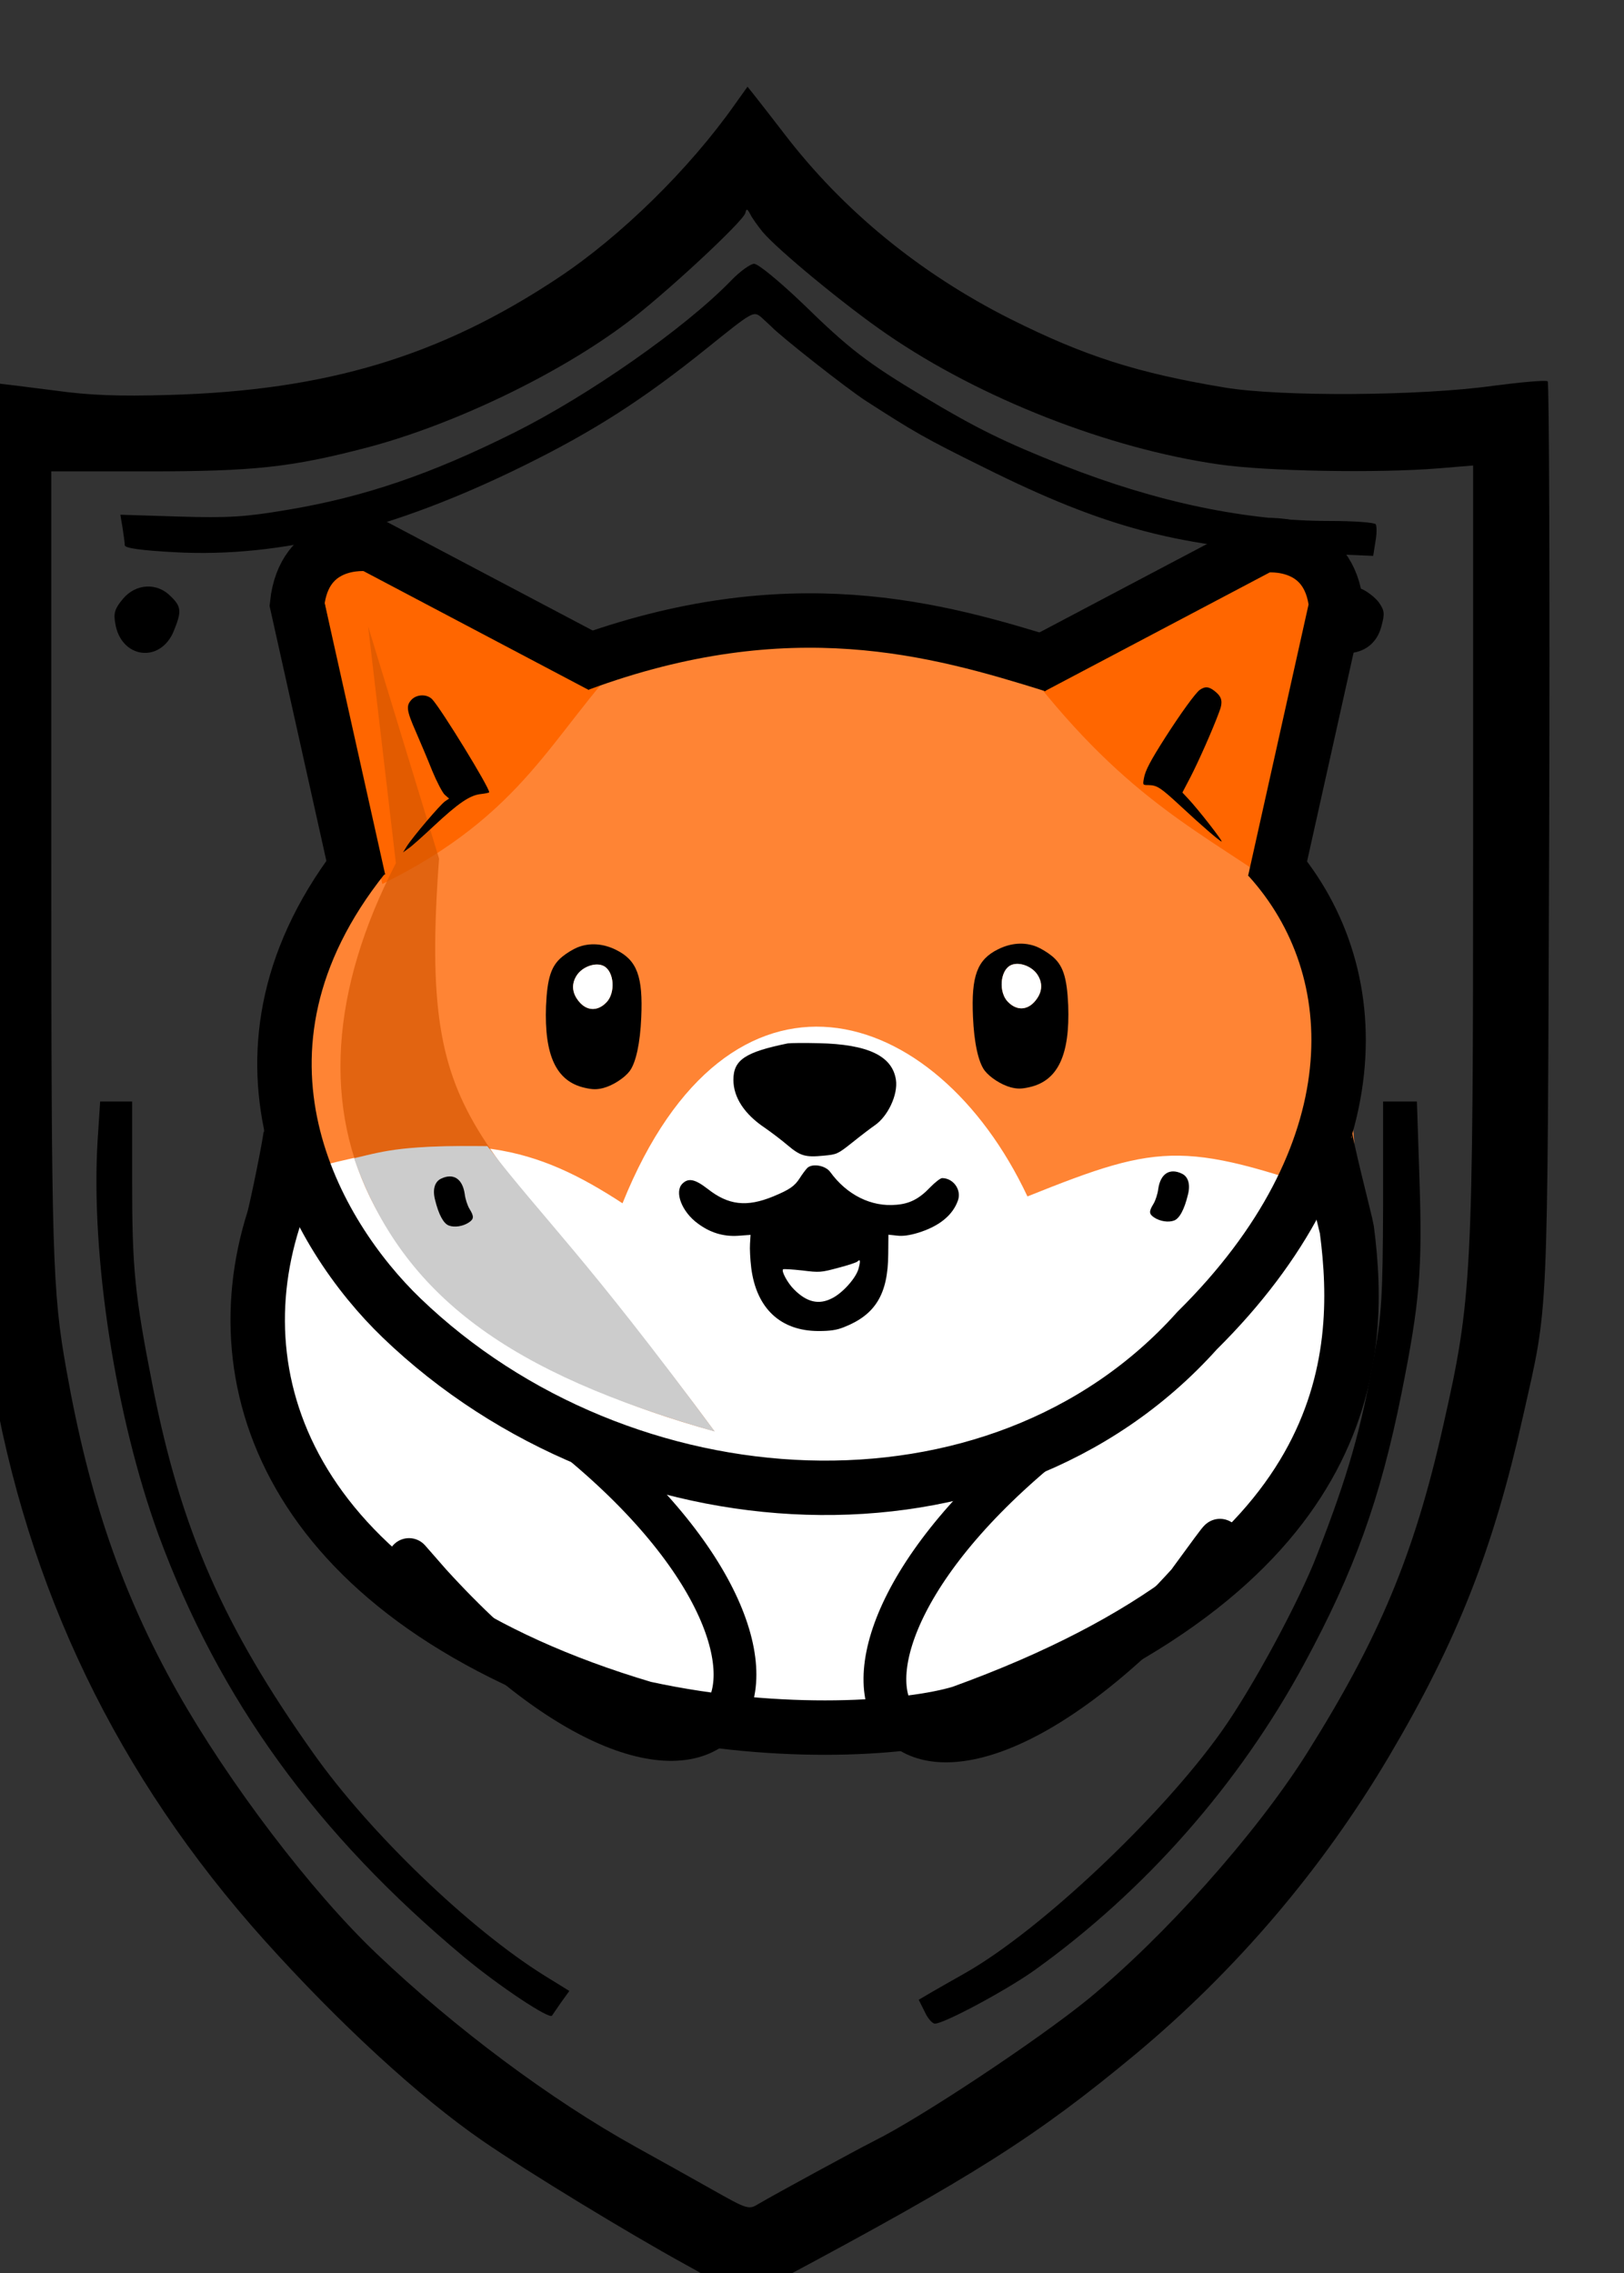 <?xml version="1.0" encoding="UTF-8" standalone="no"?>
<!-- Created with Inkscape (http://www.inkscape.org/) -->

<svg
   width="70.725mm"
   height="99mm"
   viewBox="0 0 70.725 99"
   version="1.1"
   id="svg5"
   xml:space="preserve"
   inkscape:version="1.2 (dc2aedaf03, 2022-05-15)"
   sodipodi:docname="logo.svg"
   xmlns:inkscape="http://www.inkscape.org/namespaces/inkscape"
   xmlns:sodipodi="http://sodipodi.sourceforge.net/DTD/sodipodi-0.dtd"
   xmlns="http://www.w3.org/2000/svg"
   xmlns:svg="http://www.w3.org/2000/svg"><rect x="0" y="0" width="70.725" height="99" fill="#333333" stroke="none"/><sodipodi:namedview
     id="namedview7"
     pagecolor="#ffffff"
     bordercolor="#000000"
     borderopacity="0.25"
     inkscape:showpageshadow="2"
     inkscape:pageopacity="0.0"
     inkscape:pagecheckerboard="0"
     inkscape:deskcolor="#d1d1d1"
     inkscape:document-units="mm"
     showgrid="false"
     inkscape:zoom="2.025849"
     inkscape:cx="158.20527"
     inkscape:cy="152.77545"
     inkscape:window-width="2560"
     inkscape:window-height="1351"
     inkscape:window-x="-9"
     inkscape:window-y="77"
     inkscape:window-maximized="1"
     inkscape:current-layer="layer1" /><defs
     id="defs2" /><g
     inkscape:label="Calque 1"
     inkscape:groupmode="layer"
     id="layer1"
     transform="translate(-36.877,21.297)"><g
       transform="matrix(0.016,0,0,-0.016,-14.489,120.751)"
       fill="#000000"
       stroke="none"
       id="g220"
       inkscape:label="shield"><path
         d="m 5210,8593 c -124,-176 -311,-359 -480,-471 -322,-214 -631,-307 -1060,-319 -139,-4 -216,-1 -310,12 -69,9 -150,19 -180,22 l -55,5 1,-1118 c 2,-1213 3,-1245 60,-1584 98,-587 344,-1097 744,-1543 203,-226 420,-426 594,-546 125,-86 398,-252 551,-336 39,-21 89,-51 113,-67 l 43,-29 102,54 c 528,282 697,389 967,613 275,229 510,505 692,813 186,315 283,563 364,925 70,311 66,227 71,1580 2,676 0,1232 -4,1236 -4,4 -71,-2 -148,-12 -200,-28 -578,-30 -730,-5 -240,40 -381,85 -585,187 -246,124 -455,295 -615,504 -33,43 -69,89 -80,103 l -20,25 z m 76,-346 c 40,-48 225,-201 339,-279 253,-174 602,-311 903,-354 129,-19 433,-24 595,-11 l 97,8 V 6587 c 0,-1191 -3,-1243 -82,-1592 -78,-347 -173,-575 -371,-890 -139,-220 -388,-499 -597,-670 -137,-111 -453,-321 -580,-384 -51,-26 -270,-145 -314,-171 -28,-17 -29,-17 -130,40 -55,31 -148,83 -206,115 -229,127 -491,322 -704,525 -178,169 -403,465 -544,715 -150,267 -239,526 -301,875 -38,213 -41,310 -41,1390 v 1055 h 262 c 291,0 391,11 598,65 235,62 520,199 706,339 102,76 317,276 323,299 3,13 5,13 14,-4 5,-10 20,-31 33,-47 z"
         id="path206" /><path
         d="m 5200,8114 c -125,-129 -387,-312 -589,-413 -226,-113 -409,-176 -620,-211 -113,-19 -157,-22 -293,-18 l -160,5 6,-36 c 3,-20 6,-41 6,-47 0,-8 44,-14 135,-19 289,-16 597,61 950,235 191,94 325,180 498,319 128,103 128,103 150,85 12,-11 24,-22 27,-25 22,-24 203,-167 257,-202 132,-85 159,-101 323,-182 331,-165 538,-219 892,-233 l 166,-7 6,38 c 4,21 4,42 1,48 -4,5 -60,9 -125,9 -227,0 -468,50 -725,151 -159,63 -237,101 -380,187 -155,93 -203,130 -330,254 -64,61 -121,108 -132,108 -10,0 -39,-21 -63,-46 z"
         id="path208" /><path
         d="m 6843,7270 c -43,-19 -53,-34 -53,-82 0,-38 48,-88 85,-88 48,0 83,27 95,72 10,36 9,44 -7,67 -11,14 -33,31 -49,37 -25,11 -37,10 -71,-6 z"
         id="path210" /><path
         d="m 3545,7248 c -22,-26 -26,-39 -21,-66 15,-97 124,-111 160,-20 21,52 20,65 -9,93 -37,38 -95,35 -130,-7 z"
         id="path212" /><path
         d="m 3476,5773 c -19,-314 49,-752 166,-1073 165,-448 430,-814 833,-1150 94,-78 232,-170 238,-158 1,2 12,17 24,35 l 23,32 -68,42 c -205,128 -475,388 -628,604 -245,345 -361,609 -438,1000 -49,249 -56,318 -56,562 v 213 h -44 -43 z"
         id="path214" /><path
         d="m 6975,5597 c -1,-248 -4,-297 -24,-407 -36,-203 -71,-326 -155,-542 -49,-128 -177,-365 -261,-483 -164,-231 -493,-541 -697,-657 -32,-18 -74,-42 -93,-53 l -34,-20 16,-32 c 8,-18 21,-33 28,-33 25,0 195,91 272,146 301,216 556,506 733,833 137,253 207,448 265,736 50,250 57,336 49,583 l -7,212 h -46 -46 z"
         id="path216" /></g><g
       id="g5715"
       transform="matrix(0.079,0,0,0.079,136.973,22.488)"
       inkscape:label="Dog"><g
         id="layer1-3"
         inkscape:label="Background"
         style="display:inline;stroke:none"
         transform="translate(-1125.28,-255.685)"><path
           style="display:inline;fill:#ffffff;stroke:none;stroke-width:22.5;stroke-dasharray:none;stroke-opacity:1"
           d="m -656.442,251.39 -7.99,78.06 27.659,75.601 84.206,79.904 111.251,41.181 181.935,-2.459 155.505,-122.929 34.42,-121.7 -26.43,-65.767 7.376,-101.417 -25.2,-48.557 -512.615,11.064 -34.42,79.289 z"
           id="path3572"
           inkscape:label="white"
           transform="translate(675.688,120.68)" /><path
           style="display:inline;fill:#ff8434;fill-opacity:1;stroke:none;stroke-width:0.75"
           d="m 28.819,345.828 c 86.285,-23.685 125.555,-11.805 172.594,18.944 58.79,-146.079 172.596,-111.417 223.228,-3.789 75.409,-30.286 86.831,-30.715 182.778,3.293 C 601.943,307.239 602.286,215.463 556.567,163.908 432.163,23.626 99.651,-3.082 51.892,183.593 l -23.073,90.188 z"
           id="path371"
           sodipodi:nodetypes="ccccsscc"
           inkscape:label="face" /><path
           style="display:inline;fill:#ff6600;stroke:none;stroke-width:0.773"
           d="M 68.976,188.761 C 147.82,149.884 161.825,106.702 205.055,61.296 L 50.945,2.946 35.025,23.26 Z"
           id="path1019"
           inkscape:label="leftear"
           sodipodi:nodetypes="ccccc" /><path
           style="display:inline;fill:#ff6600;stroke:none;stroke-width:0.772"
           d="M 425.08,71.99 564.031,8.878 602.011,35.793 570.515,195.429 C 521.084,159.862 481.408,144.37 425.08,71.99 Z"
           id="path1160"
           inkscape:label="rightear"
           sodipodi:nodetypes="ccccc" /><path
           style="display:inline;opacity:0.67;fill:#d45500;stroke:none;stroke-width:0.73"
           d="M 252.093,490.441 C 124.278,316.732 88.428,335.271 100.281,174.751 L 61.168,46.718 76.478,177.275 C 4.238,317.11 59.027,437.535 252.093,490.441 Z"
           id="path1179-1"
           sodipodi:nodetypes="ccccc"
           inkscape:label="shadow2" /><path
           id="path1512"
           style="display:inline;opacity:1;fill:#cccccc;stroke:none;stroke-width:0.75"
           d="M 126.898,333.258 C 81.733,332.767 71.229,335.493 53.449,340.013 80.308,416.504 139.658,458.464 252.242,490.565 180.281,393.216 159.048,374.833 126.898,333.258 Z"
           sodipodi:nodetypes="cccc"
           inkscape:label="shadow1" /></g><g
         id="g2972"
         inkscape:label="Border"
         style="display:inline"
         transform="translate(-449.592,-135.005)"><path
           d="m -383.145,155.932 c -23.5,4.8 -30,9.1 -30,20.1 0,9.6 6,18.9 17.4,26.5 3.3,2.3 8.9,6.5 12.3,9.4 7.2,6.1 9.9,6.9 20.1,5.9 7.3,-0.7 7.6,-0.8 15.8,-7.3 4.6,-3.7 10.1,-7.9 12.3,-9.4 7.3,-5 12.9,-17 11.7,-25.1 -2,-13.2 -15.4,-19.6 -42.6,-20.2 -8,-0.2 -15.6,-0.1 -17,0.1 z"
           id="path208-1"
           style="display:inline;stroke-width:0.1"
           inkscape:label="nose" /><path
           d="m -372.59,224.798 c -1,1.1 -2.7,3.4 -3.9,5.3 -2.9,4.6 -5.8,6.5 -14.7,10.2 -14.6,6 -24.7,4.9 -36.2,-4.2 -7,-5.4 -10.6,-6.1 -13.9,-2.8 -4.5,4.5 -0.3,15.5 8.5,21.9 6.8,5.1 14.1,7.3 22.1,6.8 l 7,-0.5 -0.3,4.9 c -0.2,2.6 0.1,8.7 0.7,13.5 2.9,22.2 16.2,34.6 37.1,34.6 6.3,0 9.9,-0.5 13.9,-2.1 17.4,-6.8 24.4,-18.2 24.5,-40.4 l 0.1,-10.6 4.7,0.5 c 3.1,0.4 6.8,-0.1 11.5,-1.5 11.8,-3.6 19.4,-9.8 22.2,-18.1 1.9,-5.8 -2.7,-12.1 -8.8,-12.1 -0.9,0 -3.9,2.3 -6.6,5.1 -6,6.3 -11.2,9 -18.6,9.6 -13.8,1.3 -27.3,-5.4 -36.5,-18.1 -2.7,-3.7 -10.2,-4.9 -12.8,-2 z m 28.4,55.4 c -1.4,5.1 -8.7,13.3 -14.5,16.2 -7.3,3.8 -14,2.3 -21.1,-4.9 -3.5,-3.5 -7,-10 -6,-11 0.3,-0.3 5,0 10.5,0.6 9.6,1.2 10.5,1.1 19.8,-1.4 5.4,-1.4 10.2,-3 10.7,-3.5 1.6,-1.6 1.8,-0.4 0.6,4 z"
           id="path210-0"
           style="display:inline;stroke-width:0.1"
           inkscape:label="mouth" /><path
           d="m 3063,4858 c -35,-17 -47,-60 -33,-115 20,-83 47,-132 76,-143 31,-12 78,-5 111,17 28,19 29,33 3,75 -11,18 -23,55 -26,81 -12,85 -63,118 -131,85 z"
           id="path214-0"
           style="display:inline"
           transform="matrix(0.1,0,0,-0.1,-880.648,716.332)"
           inkscape:label="left-cheek" /><path
           style="display:none;fill:none;stroke:#000000;stroke-width:30;stroke-dasharray:none;stroke-opacity:1"
           d="m -614.553,58.239 c -23.913,27.971 -41.995,62.606 -41.724,118.217 7.393,51.328 13.614,103.396 51.285,135.602 45.964,43.378 101.475,73.799 170.371,86.055 l 117.347,1.738 c 83.104,-19.777 146.289,-51.359 185.148,-97.355 24.652,-41.434 48.674,-82.868 46.07,-124.301 C -91.84,132.214 -99.986,87.809 -125.171,54.762 L -256.426,-48.677 c -88.09,-36.102 -158.06,-28.76 -232.956,-2.608 z"
           id="path552"
           sodipodi:nodetypes="ccccccccccc"
           inkscape:label="face" /><path
           style="fill:none;stroke:#000000;stroke-width:30.005;stroke-dasharray:none;stroke-opacity:1"
           d="m -656.895,203.305 c 0.311,3.435 -8.202,44.845 -9.781,49.835 -30.705,97.031 15.737,213.319 204.327,269.307 76.39,16.638 146.965,10.854 174.619,2.459 216.764,-78.288 222.104,-194.84 212.761,-266.226 -0.408,-3.118 -12.892,-50.735 -12.114,-54.048"
           id="path1650"
           sodipodi:nodetypes="csccsc"
           inkscape:label="body" /><path
           style="fill:none;stroke:#000000;stroke-width:30;stroke-dasharray:none;stroke-opacity:1"
           d="m -619.768,66.062 -33.9,-152.117 c 3.744,-35.904 36.369,-33.898 40.96,-33.031 l 126.804,66.932"
           id="path1652"
           sodipodi:nodetypes="cccc"
           inkscape:label="left-ear" /><path
           d="m -165.862,227.766 c 3.5,1.7 4.7,6 3.3,11.5 -2,8.3 -4.7,13.2 -7.6,14.3 -3.1,1.2 -7.8,0.5 -11.1,-1.7 -2.8,-1.9 -2.9,-3.3 -0.3,-7.5 1.1,-1.8 2.3,-5.5 2.6,-8.1 1.2,-8.5 6.3,-11.8 13.1,-8.5 z"
           id="path214-6"
           style="display:inline;stroke-width:0.1"
           inkscape:label="right-cheek" /><path
           style="display:inline;fill:none;stroke:#000000;stroke-width:30;stroke-dasharray:none;stroke-opacity:1"
           d="m -616.955,52.983 c -86.131,108.012 -26.25,208.937 20.837,254.264 121.482,116.942 328.341,130.12 438.574,7.047 96.679,-95.65 95.834,-198.754 39.308,-260.925"
           id="path1704"
           sodipodi:nodetypes="cscc"
           inkscape:label="face" /><path
           style="fill:none;stroke:#000000;stroke-width:30;stroke-dasharray:none;stroke-opacity:1"
           d="m -114.764,66.789 33.9,-152.117 c -3.744,-35.904 -36.369,-33.898 -40.96,-33.031 l -126.804,66.932"
           id="path1652-80"
           sodipodi:nodetypes="cccc"
           inkscape:label="right-ear" /><path
           style="fill:none;stroke:#000000;stroke-width:30;stroke-dasharray:none;stroke-opacity:1"
           d="m -498.128,-53.125 c 115.803,-42.753 197.215,-19.428 261.44,0.61"
           id="path1774"
           sodipodi:nodetypes="cc"
           inkscape:label="face-top" /><path
           style="fill:none;stroke:#000000;stroke-width:23.577;stroke-dasharray:none;stroke-opacity:1"
           d="m -590.333,442.457 c 1.908,2.208 13.906,15.987 5.695,6.498 -18.194,-21.025 2.954,3.303 4.421,4.916 160.101,175.951 246.914,48.218 70.02,-88.42"
           id="path1817"
           sodipodi:nodetypes="cssc"
           inkscape:label="left-hand" /><path
           style="fill:none;stroke:#000000;stroke-width:23.577;stroke-dasharray:none;stroke-opacity:1"
           d="m -152.775,442.405 c -1.908,2.208 -5.581,8.03 1.374,-2.414 19.116,-28.708 -10.022,12.215 -11.49,13.828 -160.101,175.951 -245.07,51.291 -68.176,-85.347"
           id="path1817-9"
           sodipodi:nodetypes="cssc"
           inkscape:label="right-hand" /><path
           d="m -156.031,-38.947 c -2.4,1.7 -10.7,13.2 -19.2,26.5 -7.9,12.4 -10.9,18 -11.6,22.2 -0.7,3.8 -0.7,3.8 2.6,3.8 4.6,0.1 6.5,1.3 17.1,11.1 12.6,11.7 21,18.9 23,20 1.8,1 -12.8,-17.8 -18.5,-23.8 l -3,-3.2 4.6,-8.8 c 4.4,-8.6 11.8,-25.2 15.6,-35.4 2.3,-5.9 1.7,-8.5 -2.5,-11.8 -3.2,-2.5 -5.2,-2.6 -8.1,-0.6 z"
           id="path200"
           style="display:inline;stroke-width:0.1"
           inkscape:label="right-inner-ear" /><path
           d="m -590.576,-33.524 c -3.1,3.3 -2.8,5.9 2.4,17.7 2.5,5.8 6.6,15.4 9,21.5 2.5,6 5.6,12 6.9,13.2 l 2.4,2.1 -2.2,1.5 c -2.5,1.6 -17.8,19.6 -21.1,24.8 l -2.1,3.4 3,-2.2 c 1.7,-1.1 7.9,-6.7 13.9,-12.3 13.6,-12.7 20,-17.1 26.1,-17.7 2.5,-0.3 4.5,-0.7 4.5,-1 0,-2.8 -26,-45.2 -31.3,-51.1 -2.8,-3.1 -8.6,-3 -11.5,0.1 z"
           id="path202"
           style="display:inline;stroke-width:0.1"
           inkscape:label="left-inner-ear" /><g
           id="g6164"
           inkscape:label="left-eye"
           transform="translate(449.592,135.005)"><path
             d="m 3815,6133 c -22,-9 -59,-31 -82,-50 -62,-50 -84,-116 -91,-273 -10,-274 57,-416 214,-451 44,-10 66,-10 102,-1 53,14 116,55 145,93 35,47 58,155 64,296 10,225 -23,315 -138,372 -72,36 -147,41 -214,14 z m 146,-103 c 57,-31 65,-147 14,-200 -53,-55 -118,-47 -162,19 -29,43 -29,89 0,132 32,47 105,72 148,49 z"
             id="path204"
             inkscape:label="left-eye"
             style="display:inline;stroke:none"
             transform="matrix(0.1,0,0,-0.1,-1330.24,581.327)" /><path
             id="rect6077"
             style="fill:#ffffff;stroke-width:11.25"
             d="m -937.822,-22.552 c -0.335,-0.004 -0.674,0.009 -1.017,0.037 -0.343,0.028 -0.689,0.071 -1.036,0.129 -0.347,0.058 -0.695,0.132 -1.043,0.22 -0.348,0.088 -0.696,0.189 -1.042,0.305 -0.345,0.116 -0.688,0.246 -1.027,0.388 -0.339,0.142 -0.675,0.297 -1.005,0.464 -0.33,0.168 -0.654,0.349 -0.971,0.541 -0.317,0.192 -0.625,0.396 -0.926,0.611 -0.3,0.215 -0.593,0.44 -0.873,0.677 -0.28,0.236 -0.55,0.483 -0.807,0.74 -0.257,0.257 -0.502,0.524 -0.732,0.8 -0.23,0.276 -0.446,0.562 -0.646,0.855 -0.181,0.269 -0.351,0.539 -0.51,0.81 -0.159,0.271 -0.305,0.542 -0.441,0.814 -0.136,0.273 -0.262,0.547 -0.375,0.822 -0.113,0.274 -0.214,0.549 -0.305,0.825 -0.091,0.276 -0.171,0.552 -0.239,0.829 -0.068,0.277 -0.125,0.554 -0.17,0.832 -0.045,0.278 -0.078,0.556 -0.101,0.833 -0.023,0.278 -0.035,0.555 -0.035,0.834 0,0.278 0.013,0.557 0.035,0.835 0.023,0.278 0.056,0.556 0.101,0.833 0.045,0.278 0.102,0.555 0.17,0.832 0.068,0.277 0.148,0.552 0.239,0.828 0.091,0.276 0.191,0.552 0.305,0.826 0.113,0.274 0.239,0.547 0.375,0.82 0.136,0.273 0.282,0.545 0.441,0.816 0.159,0.271 0.329,0.541 0.51,0.81 0.275,0.412 0.559,0.802 0.85,1.169 0.291,0.367 0.588,0.711 0.892,1.033 0.305,0.321 0.616,0.621 0.933,0.896 0.317,0.275 0.641,0.527 0.968,0.756 0.328,0.229 0.659,0.437 0.996,0.62 0.337,0.183 0.678,0.341 1.022,0.478 0.344,0.136 0.693,0.249 1.043,0.338 0.35,0.089 0.703,0.156 1.058,0.198 0.355,0.042 0.712,0.061 1.069,0.056 0.357,-0.005 0.715,-0.034 1.074,-0.086 0.358,-0.053 0.717,-0.129 1.075,-0.23 0.358,-0.101 0.715,-0.226 1.071,-0.375 0.356,-0.149 0.711,-0.321 1.063,-0.519 0.352,-0.197 0.702,-0.419 1.049,-0.665 0.347,-0.246 0.69,-0.515 1.03,-0.81 0.34,-0.295 0.675,-0.614 1.006,-0.958 0.159,-0.166 0.314,-0.337 0.461,-0.514 0.148,-0.177 0.29,-0.361 0.426,-0.549 0.136,-0.188 0.268,-0.383 0.393,-0.582 0.125,-0.198 0.245,-0.402 0.359,-0.609 0.114,-0.208 0.221,-0.418 0.324,-0.634 0.103,-0.216 0.199,-0.436 0.29,-0.659 0.183,-0.446 0.344,-0.907 0.482,-1.377 0.138,-0.47 0.254,-0.951 0.349,-1.438 0.094,-0.487 0.167,-0.98 0.218,-1.477 0.051,-0.496 0.08,-0.995 0.088,-1.494 0.008,-0.499 -0.005,-0.997 -0.04,-1.491 -0.034,-0.494 -0.089,-0.983 -0.166,-1.465 -0.076,-0.482 -0.174,-0.954 -0.292,-1.417 -0.118,-0.462 -0.256,-0.914 -0.415,-1.349 -0.159,-0.435 -0.338,-0.855 -0.538,-1.257 -0.1,-0.201 -0.204,-0.396 -0.313,-0.587 -0.11,-0.191 -0.225,-0.376 -0.344,-0.557 -0.12,-0.18 -0.244,-0.356 -0.374,-0.524 -0.13,-0.169 -0.263,-0.33 -0.403,-0.486 -0.139,-0.156 -0.284,-0.306 -0.434,-0.448 -0.149,-0.143 -0.303,-0.279 -0.461,-0.407 -0.159,-0.128 -0.322,-0.249 -0.491,-0.362 -0.169,-0.113 -0.342,-0.218 -0.52,-0.315 -0.269,-0.144 -0.55,-0.27 -0.841,-0.376 -0.29,-0.107 -0.591,-0.195 -0.899,-0.267 -0.309,-0.071 -0.626,-0.126 -0.949,-0.163 -0.323,-0.037 -0.653,-0.056 -0.987,-0.06 z"
             inkscape:label="left-eye-inner" /></g><g
           id="g6164-5"
           inkscape:label="right-eye"
           transform="matrix(-1,0,0,1,-1194.621,134.651)"><path
             d="m 3815,6133 c -22,-9 -59,-31 -82,-50 -62,-50 -84,-116 -91,-273 -10,-274 57,-416 214,-451 44,-10 66,-10 102,-1 53,14 116,55 145,93 35,47 58,155 64,296 10,225 -23,315 -138,372 -72,36 -147,41 -214,14 z m 146,-103 c 57,-31 65,-147 14,-200 -53,-55 -118,-47 -162,19 -29,43 -29,89 0,132 32,47 105,72 148,49 z"
             id="path204-4"
             inkscape:label="left-eye"
             style="display:inline;stroke:none"
             transform="matrix(0.1,0,0,-0.1,-1330.24,581.327)" /><path
             id="rect6077-2"
             style="fill:#ffffff;stroke-width:11.25"
             d="m -937.822,-22.552 c -0.335,-0.004 -0.674,0.009 -1.017,0.037 -0.343,0.028 -0.689,0.071 -1.036,0.129 -0.347,0.058 -0.695,0.132 -1.043,0.22 -0.348,0.088 -0.696,0.189 -1.042,0.305 -0.345,0.116 -0.688,0.246 -1.027,0.388 -0.339,0.142 -0.675,0.297 -1.005,0.464 -0.33,0.168 -0.654,0.349 -0.971,0.541 -0.317,0.192 -0.625,0.396 -0.926,0.611 -0.3,0.215 -0.593,0.44 -0.873,0.677 -0.28,0.236 -0.55,0.483 -0.807,0.74 -0.257,0.257 -0.502,0.524 -0.732,0.8 -0.23,0.276 -0.446,0.562 -0.646,0.855 -0.181,0.269 -0.351,0.539 -0.51,0.81 -0.159,0.271 -0.305,0.542 -0.441,0.814 -0.136,0.273 -0.262,0.547 -0.375,0.822 -0.113,0.274 -0.214,0.549 -0.305,0.825 -0.091,0.276 -0.171,0.552 -0.239,0.829 -0.068,0.277 -0.125,0.554 -0.17,0.832 -0.045,0.278 -0.078,0.556 -0.101,0.833 -0.023,0.278 -0.035,0.555 -0.035,0.834 0,0.278 0.013,0.557 0.035,0.835 0.023,0.278 0.056,0.556 0.101,0.833 0.045,0.278 0.102,0.555 0.17,0.832 0.068,0.277 0.148,0.552 0.239,0.828 0.091,0.276 0.191,0.552 0.305,0.826 0.113,0.274 0.239,0.547 0.375,0.82 0.136,0.273 0.282,0.545 0.441,0.816 0.159,0.271 0.329,0.541 0.51,0.81 0.275,0.412 0.559,0.802 0.85,1.169 0.291,0.367 0.588,0.711 0.892,1.033 0.305,0.321 0.616,0.621 0.933,0.896 0.317,0.275 0.641,0.527 0.968,0.756 0.328,0.229 0.659,0.437 0.996,0.62 0.337,0.183 0.678,0.341 1.022,0.478 0.344,0.136 0.693,0.249 1.043,0.338 0.35,0.089 0.703,0.156 1.058,0.198 0.355,0.042 0.712,0.061 1.069,0.056 0.357,-0.005 0.715,-0.034 1.074,-0.086 0.358,-0.053 0.717,-0.129 1.075,-0.23 0.358,-0.101 0.715,-0.226 1.071,-0.375 0.356,-0.149 0.711,-0.321 1.063,-0.519 0.352,-0.197 0.702,-0.419 1.049,-0.665 0.347,-0.246 0.69,-0.515 1.03,-0.81 0.34,-0.295 0.675,-0.614 1.006,-0.958 0.159,-0.166 0.314,-0.337 0.461,-0.514 0.148,-0.177 0.29,-0.361 0.426,-0.549 0.136,-0.188 0.268,-0.383 0.393,-0.582 0.125,-0.198 0.245,-0.402 0.359,-0.609 0.114,-0.208 0.221,-0.418 0.324,-0.634 0.103,-0.216 0.199,-0.436 0.29,-0.659 0.183,-0.446 0.344,-0.907 0.482,-1.377 0.138,-0.47 0.254,-0.951 0.349,-1.438 0.094,-0.487 0.167,-0.98 0.218,-1.477 0.051,-0.496 0.08,-0.995 0.088,-1.494 0.008,-0.499 -0.005,-0.997 -0.04,-1.491 -0.034,-0.494 -0.089,-0.983 -0.166,-1.465 -0.076,-0.482 -0.174,-0.954 -0.292,-1.417 -0.118,-0.462 -0.256,-0.914 -0.415,-1.349 -0.159,-0.435 -0.338,-0.855 -0.538,-1.257 -0.1,-0.201 -0.204,-0.396 -0.313,-0.587 -0.11,-0.191 -0.225,-0.376 -0.344,-0.557 -0.12,-0.18 -0.244,-0.356 -0.374,-0.524 -0.13,-0.169 -0.263,-0.33 -0.403,-0.486 -0.139,-0.156 -0.284,-0.306 -0.434,-0.448 -0.149,-0.143 -0.303,-0.279 -0.461,-0.407 -0.159,-0.128 -0.322,-0.249 -0.491,-0.362 -0.169,-0.113 -0.342,-0.218 -0.52,-0.315 -0.269,-0.144 -0.55,-0.27 -0.841,-0.376 -0.29,-0.107 -0.591,-0.195 -0.899,-0.267 -0.309,-0.071 -0.626,-0.126 -0.949,-0.163 -0.323,-0.037 -0.653,-0.056 -0.987,-0.06 z"
             inkscape:label="left-eye-inner" /></g></g></g></g></svg>
